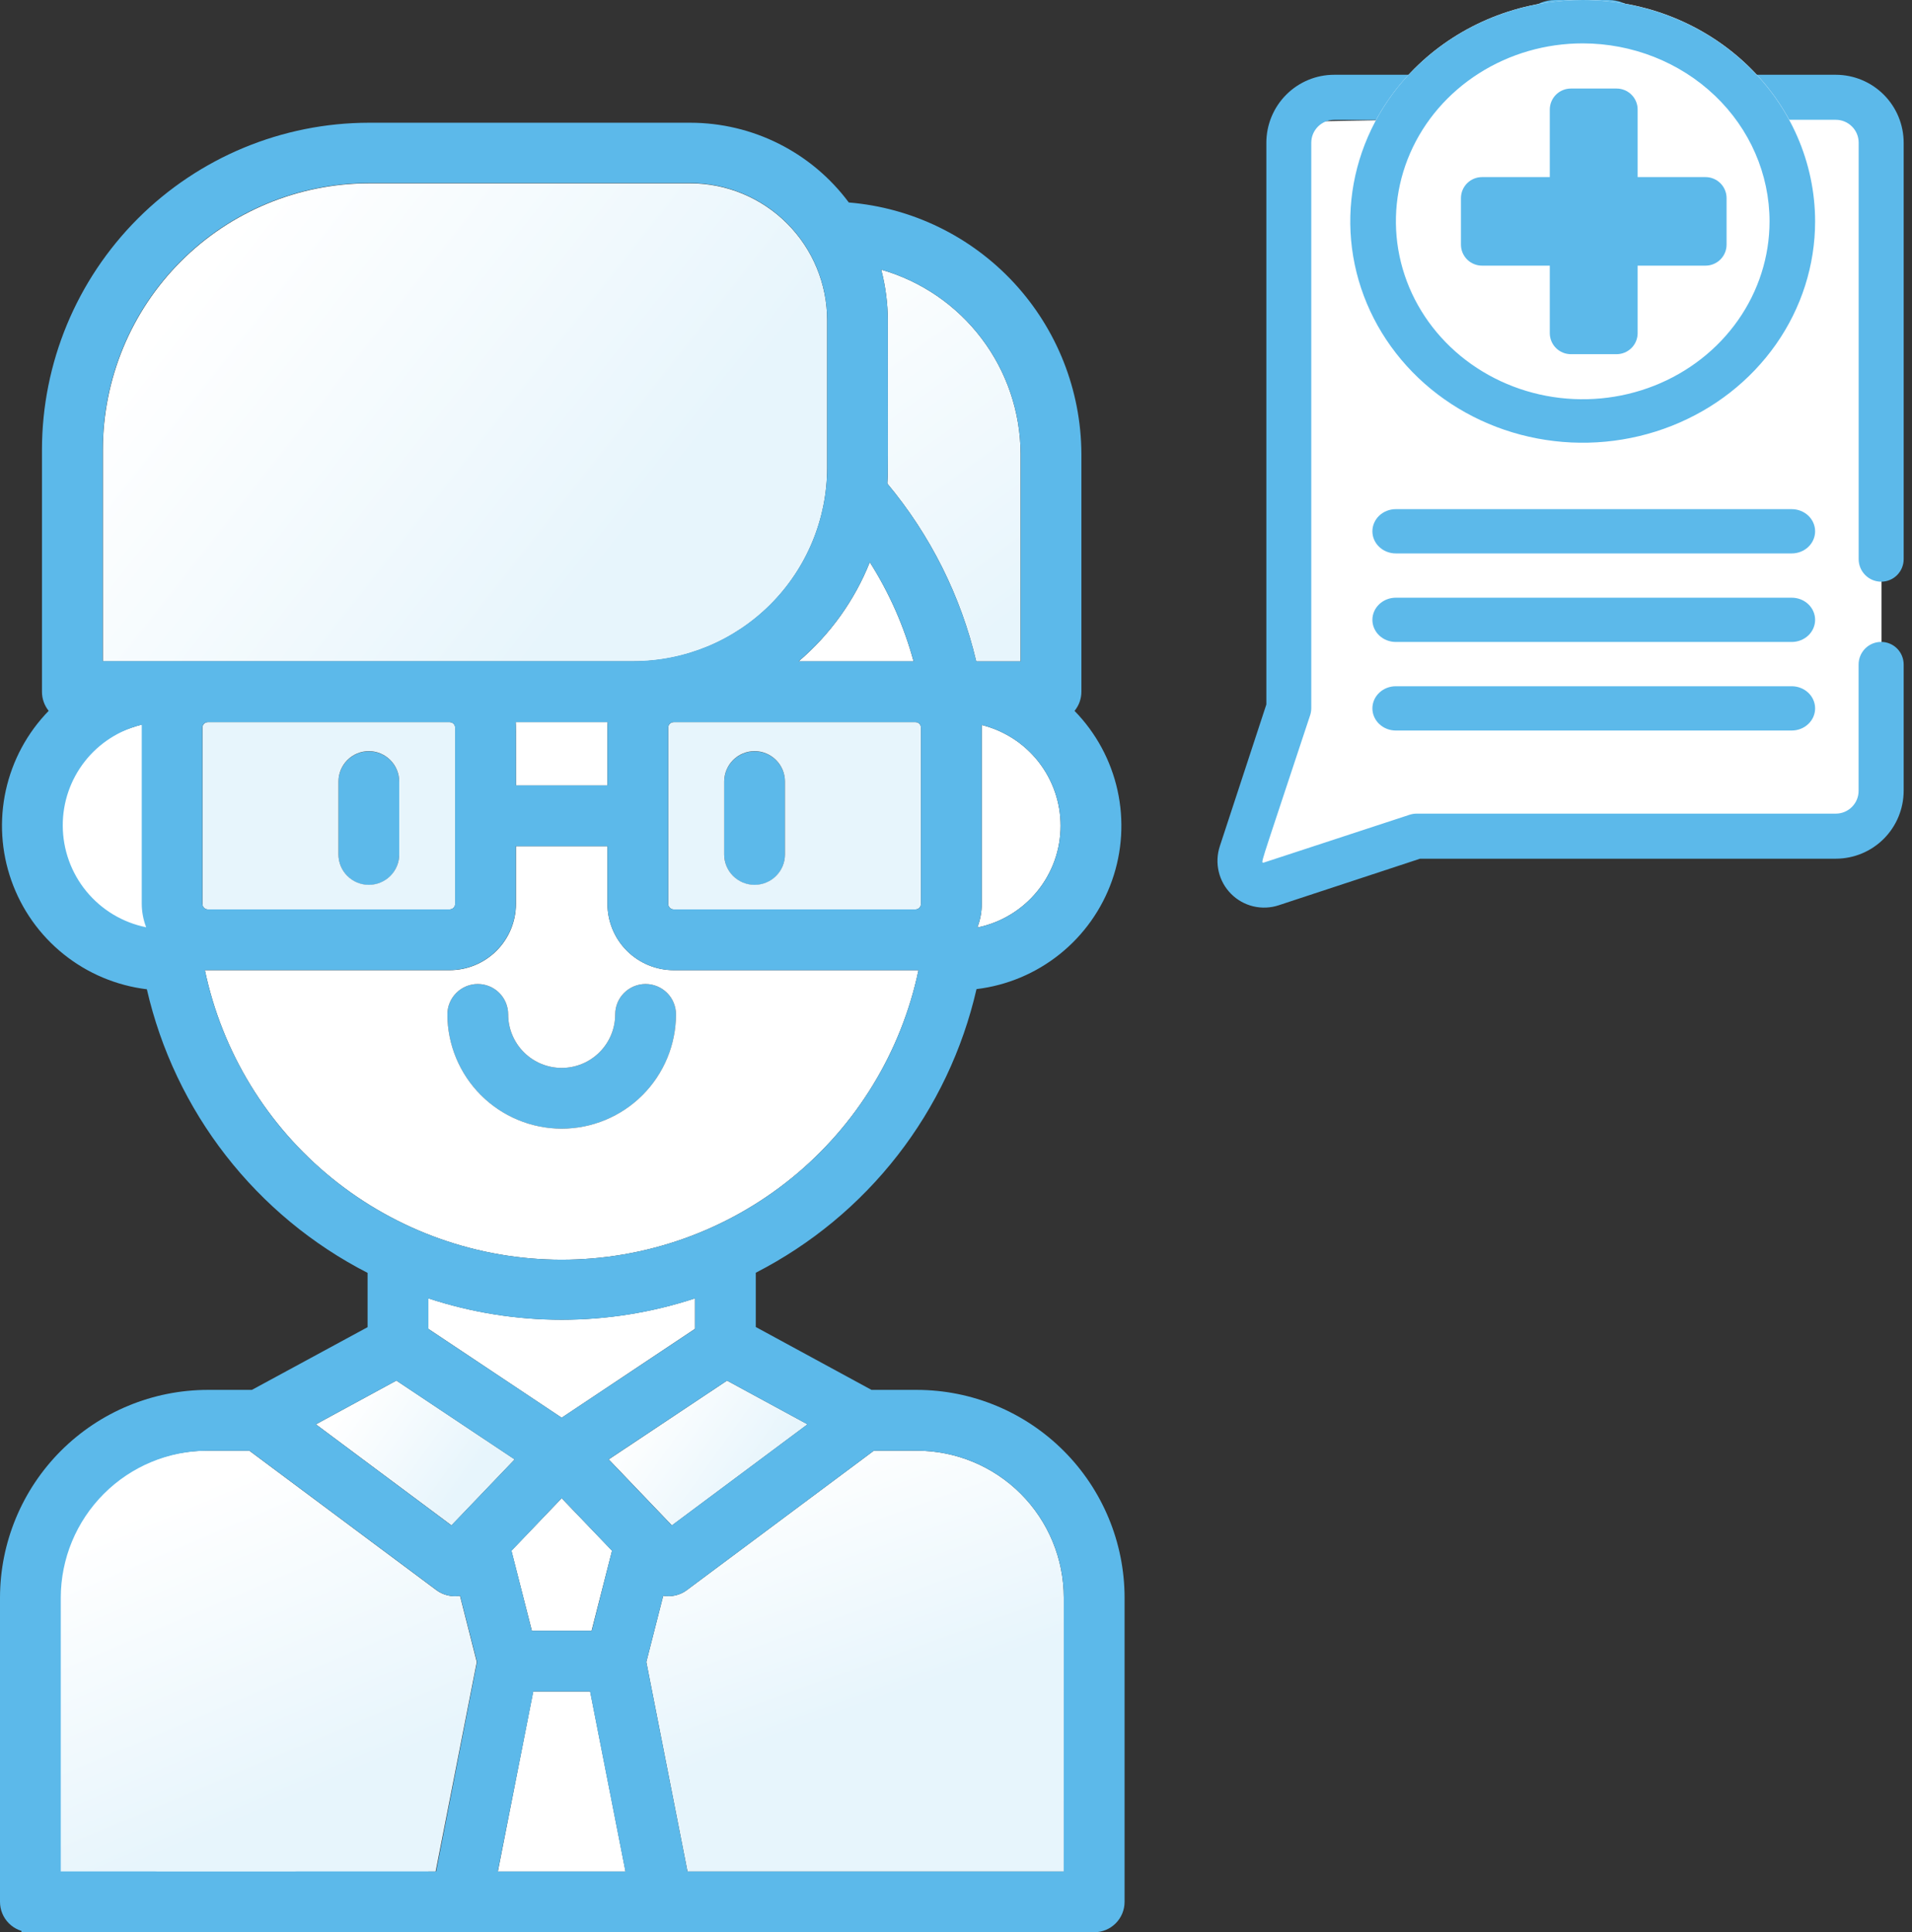 <?xml version="1.0" encoding="UTF-8"?> <svg xmlns="http://www.w3.org/2000/svg" width="95" height="96" viewBox="0 0 95 96" fill="none"><rect x="0" y="0" width="95" height="96" fill="#333333" stroke="none"/> <path d="M91.558 41.119L71.312 40.807L62.141 43.993L63.79 34.095L64.34 6.049L93.486 5.499V38.494L91.558 41.119Z" fill="white"></path> <path d="M21.285 92.51H1.068V96H21.285V92.51Z" fill="#5CB9EA"></path> <path d="M19.836 38.837V42.461C19.836 42.861 19.677 43.245 19.394 43.528C19.111 43.811 18.727 43.97 18.326 43.97C17.926 43.97 17.542 43.811 17.259 43.528C16.976 43.245 16.816 42.861 16.816 42.461V38.837C16.816 38.437 16.976 38.053 17.259 37.77C17.542 37.487 17.926 37.328 18.326 37.328C18.727 37.328 19.111 37.487 19.394 37.77C19.677 38.053 19.836 38.437 19.836 38.837Z" fill="#5CB9EA"></path> <path d="M39.003 38.837V42.461C39.003 42.861 38.844 43.245 38.561 43.528C38.278 43.811 37.894 43.97 37.493 43.97C37.093 43.97 36.709 43.811 36.426 43.528C36.142 43.245 35.983 42.861 35.983 42.461V38.837C35.983 38.437 36.142 38.053 36.426 37.77C36.709 37.487 37.093 37.328 37.493 37.328C37.894 37.328 38.278 37.487 38.561 37.77C38.844 38.053 39.003 38.437 39.003 38.837Z" fill="#5CB9EA"></path> <path d="M33.587 50.398C33.587 51.904 32.989 53.348 31.924 54.413C30.859 55.478 29.414 56.077 27.908 56.077C26.402 56.077 24.958 55.478 23.893 54.413C22.828 53.348 22.23 51.904 22.23 50.398C22.23 49.998 22.389 49.614 22.672 49.33C22.955 49.047 23.339 48.888 23.739 48.888C24.14 48.888 24.524 49.047 24.807 49.33C25.09 49.614 25.249 49.998 25.249 50.398C25.249 51.103 25.529 51.779 26.028 52.278C26.526 52.777 27.203 53.057 27.908 53.057C28.613 53.057 29.29 52.777 29.788 52.278C30.287 51.779 30.567 51.103 30.567 50.398C30.567 49.998 30.726 49.614 31.009 49.33C31.293 49.047 31.677 48.888 32.077 48.888C32.477 48.888 32.861 49.047 33.145 49.33C33.428 49.614 33.587 49.998 33.587 50.398Z" fill="#5CB9EA"></path> <path d="M78.639 6.599C77.66 6.599 76.703 6.825 75.889 7.248C75.075 7.671 74.441 8.272 74.066 8.975C73.692 9.679 73.594 10.453 73.785 11.199C73.975 11.946 74.447 12.632 75.139 13.17C75.831 13.709 76.713 14.075 77.673 14.224C78.633 14.372 79.628 14.296 80.533 14.005C81.437 13.713 82.21 13.22 82.754 12.587C83.298 11.954 83.588 11.21 83.588 10.448C83.587 9.428 83.065 8.449 82.137 7.728C81.209 7.006 79.951 6.6 78.639 6.599ZM78.639 12.31C78.167 12.309 77.707 12.199 77.316 11.994C76.925 11.79 76.62 11.499 76.441 11.16C76.262 10.821 76.216 10.448 76.309 10.089C76.402 9.73 76.63 9.4 76.964 9.141C77.298 8.882 77.723 8.706 78.185 8.635C78.647 8.564 79.127 8.601 79.562 8.742C79.997 8.882 80.369 9.12 80.631 9.425C80.893 9.73 81.032 10.088 81.032 10.455C81.029 10.947 80.775 11.419 80.327 11.766C79.879 12.114 79.272 12.309 78.639 12.31Z" fill="#5CB9EA"></path> <path d="M89.023 25.296H69.352C69.044 25.296 68.748 25.412 68.53 25.618C68.312 25.825 68.189 26.104 68.189 26.396C68.189 26.688 68.312 26.968 68.53 27.174C68.748 27.38 69.044 27.496 69.352 27.496H89.023C89.332 27.496 89.627 27.38 89.846 27.174C90.064 26.968 90.186 26.688 90.186 26.396C90.186 26.104 90.064 25.825 89.846 25.618C89.627 25.412 89.332 25.296 89.023 25.296Z" fill="#5CB9EA"></path> <path d="M89.023 29.696H69.352C69.044 29.696 68.748 29.811 68.53 30.018C68.312 30.224 68.189 30.504 68.189 30.795C68.189 31.087 68.312 31.367 68.53 31.573C68.748 31.779 69.044 31.895 69.352 31.895H89.023C89.332 31.895 89.627 31.779 89.846 31.573C90.064 31.367 90.186 31.087 90.186 30.795C90.186 30.504 90.064 30.224 89.846 30.018C89.627 29.811 89.332 29.696 89.023 29.696Z" fill="#5CB9EA"></path> <path d="M89.023 34.095H69.352C69.044 34.095 68.748 34.211 68.53 34.417C68.312 34.623 68.189 34.903 68.189 35.195C68.189 35.486 68.312 35.766 68.53 35.972C68.748 36.179 69.044 36.295 69.352 36.295H89.023C89.332 36.295 89.627 36.179 89.846 35.972C90.064 35.766 90.186 35.486 90.186 35.195C90.186 34.903 90.064 34.623 89.846 34.417C89.627 34.211 89.332 34.095 89.023 34.095Z" fill="#5CB9EA"></path> <path d="M30.183 39.02H25.635C25.635 35.84 25.635 36.108 25.621 35.878H30.195C30.177 36.108 30.183 35.84 30.183 39.02Z" fill="white"></path> <path d="M52.698 41.027C52.697 42.218 52.284 43.371 51.529 44.292C50.775 45.213 49.726 45.845 48.56 46.082C48.705 45.708 48.779 45.311 48.779 44.91V36.15C48.779 36.105 48.779 36.063 48.779 36.021C49.897 36.299 50.89 36.942 51.601 37.849C52.311 38.757 52.697 39.875 52.698 41.027Z" fill="white"></path> <path d="M2.399 41.078C2.401 42.318 2.951 43.519 3.956 44.478C4.961 45.438 6.359 46.096 7.913 46.342C7.72 45.953 7.621 45.54 7.621 45.122V35.999C7.621 35.953 7.621 35.909 7.621 35.865C6.131 36.154 4.808 36.824 3.861 37.769C2.915 38.714 2.4 39.879 2.399 41.078Z" fill="white"></path> <path d="M45.392 32.859H39.68C41.242 31.528 42.456 29.837 43.217 27.931C44.185 29.455 44.919 31.116 45.392 32.859Z" fill="white"></path> <path d="M50.71 22.54V32.859H48.505C47.739 29.613 46.227 26.591 44.091 24.03C44.091 24.01 44.091 23.992 44.091 23.971C44.125 23.368 44.113 23.613 44.113 15.919C44.109 15.075 44.001 14.235 43.789 13.417C43.789 13.417 43.789 13.405 43.789 13.399C45.776 13.97 47.524 15.169 48.772 16.817C50.02 18.465 50.7 20.473 50.71 22.54Z" fill="url(#paint0_linear)"></path> <path d="M41.099 15.912V23.239C41.097 25.789 40.083 28.234 38.28 30.038C36.477 31.841 34.032 32.856 31.481 32.859H5.111V22.331C5.116 18.825 6.51 15.464 8.989 12.985C11.468 10.507 14.829 9.112 18.335 9.108H34.304C36.106 9.111 37.834 9.83 39.108 11.105C40.382 12.38 41.098 14.109 41.099 15.912Z" fill="url(#paint1_linear)"></path> <path d="M22.344 35.878H10.328C10.256 35.878 10.187 35.907 10.136 35.958C10.085 36.009 10.057 36.078 10.057 36.15V44.91C10.057 44.983 10.085 45.052 10.136 45.103C10.187 45.154 10.256 45.182 10.328 45.182H22.344C22.416 45.182 22.485 45.154 22.536 45.103C22.587 45.052 22.616 44.983 22.616 44.91V36.15C22.616 36.078 22.587 36.009 22.536 35.958C22.485 35.907 22.416 35.878 22.344 35.878ZM19.836 42.453C19.836 42.853 19.677 43.237 19.393 43.52C19.11 43.803 18.726 43.962 18.326 43.962C17.926 43.962 17.542 43.803 17.258 43.52C16.975 43.237 16.816 42.853 16.816 42.453V38.829C16.816 38.429 16.975 38.045 17.258 37.762C17.542 37.478 17.926 37.319 18.326 37.319C18.726 37.319 19.11 37.478 19.393 37.762C19.677 38.045 19.836 38.429 19.836 38.829V42.453Z" fill="#E7F5FC"></path> <path d="M45.487 35.878H33.474C33.438 35.878 33.403 35.885 33.369 35.898C33.336 35.912 33.306 35.932 33.281 35.957C33.255 35.982 33.235 36.012 33.221 36.045C33.207 36.079 33.2 36.114 33.2 36.15V44.91C33.2 44.946 33.207 44.982 33.221 45.015C33.235 45.048 33.255 45.078 33.281 45.103C33.306 45.129 33.336 45.148 33.369 45.162C33.403 45.176 33.438 45.182 33.474 45.182H45.487C45.523 45.182 45.559 45.176 45.592 45.162C45.625 45.148 45.655 45.129 45.68 45.103C45.706 45.078 45.725 45.048 45.739 45.015C45.753 44.982 45.76 44.946 45.759 44.91V36.15C45.76 36.114 45.753 36.079 45.739 36.046C45.725 36.013 45.706 35.983 45.68 35.957C45.655 35.932 45.625 35.912 45.592 35.898C45.559 35.885 45.523 35.878 45.487 35.878ZM39.002 42.453C39.002 42.853 38.843 43.237 38.559 43.52C38.276 43.803 37.892 43.962 37.492 43.962C37.092 43.962 36.708 43.803 36.424 43.52C36.141 43.237 35.982 42.853 35.982 42.453V38.829C35.982 38.429 36.141 38.045 36.424 37.762C36.708 37.478 37.092 37.319 37.492 37.319C37.892 37.319 38.276 37.478 38.559 37.762C38.843 38.045 39.002 38.429 39.002 38.829V42.453Z" fill="#E7F5FC"></path> <path d="M45.487 48.202H33.474C32.601 48.201 31.764 47.854 31.147 47.237C30.53 46.62 30.183 45.783 30.183 44.91V42.04H25.635V44.91C25.634 45.783 25.287 46.62 24.67 47.236C24.053 47.853 23.217 48.201 22.344 48.202H10.329C10.278 48.202 10.23 48.202 10.18 48.202C11.036 52.269 13.265 55.919 16.493 58.538C19.721 61.157 23.751 62.587 27.908 62.587C32.065 62.587 36.095 61.157 39.323 58.538C42.551 55.919 44.78 52.269 45.636 48.202C45.586 48.198 45.538 48.202 45.487 48.202ZM27.908 56.076C26.403 56.074 24.959 55.475 23.895 54.411C22.831 53.346 22.232 51.903 22.229 50.398C22.229 49.997 22.389 49.613 22.672 49.33C22.955 49.047 23.339 48.888 23.739 48.888C24.14 48.888 24.524 49.047 24.807 49.33C25.09 49.613 25.249 49.997 25.249 50.398C25.249 51.103 25.529 51.779 26.028 52.278C26.526 52.777 27.203 53.057 27.908 53.057C28.613 53.057 29.29 52.777 29.788 52.278C30.287 51.779 30.567 51.103 30.567 50.398C30.567 49.997 30.726 49.613 31.009 49.33C31.293 49.047 31.677 48.888 32.077 48.888C32.477 48.888 32.861 49.047 33.145 49.33C33.428 49.613 33.587 49.997 33.587 50.398C33.585 51.903 32.986 53.347 31.922 54.411C30.857 55.476 29.414 56.075 27.908 56.076Z" fill="white"></path> <path d="M34.532 64.505V66.021L27.907 70.437L21.282 66.021V64.505C25.585 65.922 30.229 65.922 34.532 64.505Z" fill="white"></path> <path d="M25.573 72.508L22.433 75.787L15.695 70.765L19.695 68.591L25.573 72.508Z" fill="url(#paint2_linear)"></path> <path d="M31.08 92.98H24.737L26.493 84.037H29.323L31.08 92.98Z" fill="white"></path> <path d="M30.41 77.044L29.394 81.017H26.425L25.41 77.044L27.908 74.435L30.41 77.044Z" fill="white"></path> <path d="M40.125 70.765L33.385 75.788L30.245 72.508L36.123 68.593L40.125 70.765Z" fill="url(#paint3_linear)"></path> <path d="M52.857 79.377V92.98H34.158L32.113 82.573L32.953 79.282C33.156 79.317 33.364 79.311 33.565 79.263C33.765 79.216 33.954 79.129 34.12 79.006L43.42 72.074H45.554C47.49 72.076 49.347 72.846 50.716 74.215C52.085 75.584 52.855 77.441 52.857 79.377Z" fill="url(#paint4_linear)"></path> <path d="M2.946 79.377V92.98H21.645L23.69 82.573L22.855 79.282C22.651 79.317 22.443 79.311 22.243 79.263C22.042 79.216 21.853 79.129 21.687 79.006L12.387 72.074H10.253C8.316 72.075 6.459 72.844 5.089 74.214C3.719 75.583 2.948 77.44 2.946 79.377Z" fill="url(#paint5_linear)"></path> <path d="M93.467 28.901C93.614 28.901 93.759 28.872 93.895 28.816C94.031 28.76 94.155 28.677 94.259 28.573C94.363 28.469 94.445 28.345 94.501 28.209C94.558 28.073 94.586 27.927 94.586 27.78V7.094C94.586 6.199 94.232 5.341 93.6 4.707C92.969 4.074 92.112 3.717 91.219 3.715H86.787L85.294 2.22C84.945 1.871 84.473 1.675 83.98 1.675C83.487 1.675 83.014 1.871 82.666 2.22L82.113 2.788C82.009 2.741 81.903 2.698 81.797 2.656V1.861C81.796 1.616 81.748 1.374 81.654 1.148C81.56 0.921 81.422 0.716 81.249 0.543C81.076 0.37 80.87 0.234 80.644 0.14C80.418 0.047 80.176 -0.001 79.931 5.40052e-06H77.252C76.76 0.002 76.288 0.198 75.94 0.547C75.593 0.896 75.397 1.368 75.396 1.861V2.656C75.29 2.697 75.186 2.741 75.08 2.788L74.514 2.22C74.165 1.871 73.693 1.676 73.2 1.676C72.707 1.676 72.234 1.871 71.886 2.22L70.393 3.715H66.291C65.397 3.715 64.54 4.071 63.908 4.705C63.276 5.338 62.921 6.196 62.92 7.091V35L60.608 42.043C60.474 42.452 60.455 42.889 60.554 43.308C60.653 43.727 60.866 44.109 61.17 44.413C61.474 44.718 61.856 44.931 62.274 45.031C62.692 45.13 63.129 45.111 63.537 44.976L64.5 44.658L70.559 42.663H91.219C92.111 42.661 92.967 42.306 93.598 41.674C94.229 41.042 94.584 40.185 94.586 39.291V33.013C94.586 32.716 94.468 32.431 94.258 32.22C94.048 32.01 93.764 31.892 93.467 31.892C93.17 31.892 92.885 32.01 92.675 32.22C92.465 32.431 92.347 32.716 92.347 33.013V39.291C92.347 39.592 92.227 39.88 92.015 40.092C91.803 40.304 91.516 40.424 91.216 40.424H70.384C70.265 40.425 70.147 40.444 70.035 40.481L64.5 42.297C63.519 42.62 62.801 42.855 62.795 42.855C62.635 42.855 62.562 43.205 64.5 37.333L65.097 35.532C65.133 35.419 65.152 35.301 65.152 35.182V7.094C65.152 6.945 65.181 6.796 65.238 6.658C65.296 6.52 65.38 6.394 65.485 6.289C65.591 6.183 65.717 6.099 65.855 6.042C65.993 5.985 66.141 5.956 66.291 5.957H69.529C69.7 6.555 70.118 6.872 70.56 7.314C70.514 7.419 70.471 7.525 70.429 7.631H69.636C69.391 7.63 69.148 7.678 68.922 7.771C68.695 7.865 68.49 8.002 68.316 8.175C68.143 8.348 68.005 8.554 67.911 8.78C67.817 9.007 67.769 9.25 67.769 9.495V12.186C67.769 12.68 67.965 13.153 68.314 13.502C68.663 13.851 69.135 14.048 69.629 14.048H70.421C70.463 14.154 70.506 14.259 70.553 14.365C69.985 14.932 69.893 15.007 69.754 15.217V15.226C69.556 15.529 69.451 15.883 69.451 16.244C69.451 16.606 69.556 16.96 69.754 17.262C70.005 17.642 71.166 18.73 71.887 19.451C71.899 19.463 71.912 19.475 71.926 19.486C72.277 19.82 72.744 20.003 73.227 19.996C73.711 19.989 74.173 19.793 74.514 19.451L75.075 18.889C75.181 18.935 75.286 18.978 75.392 19.02C75.392 19.782 75.392 19.857 75.402 20.005C75.45 20.463 75.665 20.887 76.006 21.196C76.347 21.504 76.79 21.675 77.25 21.676H79.937C80.43 21.675 80.902 21.479 81.251 21.13C81.599 20.781 81.795 20.307 81.795 19.814V19.02C81.901 18.978 82.007 18.935 82.112 18.889C82.688 19.465 83.082 19.996 83.987 19.996C85.005 19.996 85.339 19.413 87.196 17.552C87.239 17.509 87.281 17.464 87.32 17.418C87.359 17.371 87.353 17.371 87.372 17.346C87.612 17.026 87.741 16.637 87.741 16.237C87.741 15.329 87.205 14.929 86.635 14.359C86.681 14.255 86.724 14.148 86.766 14.042H87.56C88.052 14.04 88.523 13.842 88.871 13.493C89.218 13.144 89.413 12.671 89.413 12.178V9.488C89.412 8.994 89.216 8.521 88.867 8.173C88.519 7.824 88.047 7.627 87.554 7.627H86.76C86.718 7.52 86.675 7.414 86.629 7.31C87.076 6.861 87.486 6.555 87.66 5.952H91.219C91.519 5.953 91.806 6.073 92.018 6.286C92.231 6.498 92.35 6.786 92.35 7.087V27.781C92.35 28.078 92.468 28.362 92.677 28.572C92.887 28.782 93.171 28.9 93.467 28.901ZM87.174 9.876V11.799H85.957C85.713 11.799 85.476 11.878 85.281 12.025C85.087 12.173 84.946 12.38 84.879 12.615C84.74 13.107 84.543 13.582 84.293 14.029C84.172 14.242 84.125 14.49 84.159 14.733C84.192 14.976 84.304 15.201 84.478 15.374L85.338 16.237L83.981 17.596L83.121 16.733C82.948 16.56 82.723 16.448 82.48 16.415C82.237 16.381 81.991 16.429 81.778 16.549C81.331 16.8 80.856 16.997 80.362 17.137C80.128 17.203 79.921 17.344 79.774 17.539C79.627 17.734 79.547 17.972 79.547 18.216V19.434H77.635V18.214C77.635 18.16 77.63 18.105 77.622 18.051C77.623 18.044 77.623 18.036 77.622 18.029C77.588 17.819 77.494 17.622 77.352 17.463C77.21 17.305 77.025 17.19 76.82 17.132C76.328 16.992 75.853 16.795 75.407 16.545C75.194 16.424 74.947 16.377 74.704 16.41C74.462 16.443 74.237 16.555 74.063 16.729L73.204 17.591L71.847 16.232L72.71 15.374C72.883 15.201 72.996 14.976 73.029 14.733C73.063 14.49 73.016 14.242 72.895 14.029C72.644 13.581 72.447 13.106 72.308 12.612C72.242 12.377 72.101 12.169 71.906 12.022C71.712 11.874 71.474 11.794 71.23 11.794H70.008V9.876H71.224C71.468 9.877 71.706 9.797 71.901 9.649C72.095 9.501 72.236 9.294 72.302 9.059C72.442 8.565 72.638 8.089 72.889 7.641C73.01 7.428 73.057 7.181 73.023 6.937C72.99 6.694 72.878 6.469 72.704 6.296L71.844 5.434L73.201 4.075L74.06 4.937C74.233 5.111 74.458 5.223 74.701 5.257C74.944 5.29 75.19 5.243 75.404 5.123C75.851 4.871 76.326 4.674 76.819 4.535C77.053 4.469 77.26 4.329 77.407 4.135C77.554 3.941 77.634 3.704 77.635 3.461V2.242H79.555V3.461C79.555 3.705 79.634 3.943 79.782 4.138C79.929 4.333 80.136 4.474 80.371 4.54C80.864 4.679 81.339 4.876 81.785 5.127C81.998 5.248 82.245 5.295 82.488 5.261C82.73 5.228 82.955 5.115 83.128 4.942L83.988 4.079L85.347 5.44L84.485 6.301C84.312 6.474 84.2 6.699 84.166 6.942C84.133 7.185 84.18 7.432 84.3 7.646C84.552 8.093 84.749 8.569 84.887 9.063C84.953 9.298 85.094 9.505 85.289 9.652C85.483 9.8 85.721 9.879 85.965 9.879L87.174 9.876Z" fill="#5CB9EA"></path> <path d="M78.638 21.997C85.016 21.997 90.186 17.073 90.186 10.998C90.186 4.924 85.016 0 78.638 0C72.26 0 67.09 4.924 67.09 10.998C67.09 17.073 72.26 21.997 78.638 21.997Z" fill="white"></path> <path d="M78.641 3.92988e-07C76.357 -0.001 74.124 0.644 72.224 1.852C70.325 3.06 68.844 4.778 67.97 6.788C67.095 8.798 66.866 11.009 67.311 13.143C67.757 15.277 68.857 17.236 70.472 18.775C72.087 20.313 74.145 21.361 76.385 21.785C78.625 22.21 80.948 21.992 83.058 21.159C85.168 20.327 86.972 18.917 88.241 17.108C89.51 15.299 90.187 13.172 90.186 10.997C90.183 8.082 88.966 5.286 86.801 3.225C84.637 1.163 81.702 0.004 78.641 3.92988e-07ZM87.922 10.997C87.922 12.745 87.377 14.455 86.357 15.908C85.337 17.362 83.887 18.495 82.191 19.164C80.494 19.833 78.628 20.007 76.827 19.666C75.027 19.325 73.373 18.482 72.075 17.246C70.777 16.009 69.893 14.434 69.535 12.719C69.177 11.004 69.361 9.226 70.064 7.611C70.767 5.996 71.957 4.615 73.484 3.644C75.01 2.673 76.805 2.154 78.641 2.155C81.102 2.157 83.462 3.09 85.202 4.748C86.942 6.405 87.92 8.653 87.922 10.997Z" fill="#5CB9EA"></path> <path d="M81.368 8.799V5.444C81.369 5.307 81.342 5.171 81.289 5.044C81.237 4.917 81.159 4.802 81.062 4.705C80.964 4.608 80.849 4.531 80.722 4.478C80.594 4.426 80.458 4.399 80.32 4.399H78.052C77.773 4.399 77.507 4.509 77.31 4.705C77.114 4.901 77.003 5.167 77.003 5.444V8.799H73.636C73.358 8.799 73.092 8.909 72.895 9.105C72.699 9.301 72.589 9.567 72.589 9.844V12.153C72.589 12.29 72.616 12.426 72.668 12.553C72.721 12.68 72.798 12.795 72.895 12.892C72.992 12.989 73.108 13.066 73.235 13.118C73.362 13.171 73.498 13.198 73.636 13.198H77.003V16.552C77.003 16.829 77.114 17.095 77.31 17.291C77.507 17.487 77.773 17.597 78.052 17.597H80.32C80.598 17.597 80.865 17.487 81.061 17.291C81.258 17.095 81.368 16.829 81.368 16.552V13.198H84.734C84.872 13.199 85.009 13.172 85.137 13.12C85.265 13.068 85.381 12.991 85.479 12.894C85.577 12.797 85.654 12.681 85.707 12.554C85.76 12.427 85.787 12.291 85.787 12.153V9.844C85.787 9.706 85.76 9.57 85.707 9.444C85.655 9.317 85.578 9.201 85.48 9.104C85.383 9.007 85.267 8.93 85.14 8.878C85.013 8.825 84.876 8.798 84.738 8.799H81.368Z" fill="#5CB9EA"></path> <path d="M45.554 69.054H43.301L37.552 65.93V63.233C40.298 61.826 42.702 59.836 44.597 57.402C46.491 54.968 47.83 52.148 48.519 49.142C50.033 48.96 51.466 48.359 52.656 47.405C53.846 46.451 54.746 45.183 55.253 43.745C55.76 42.306 55.854 40.755 55.525 39.266C55.196 37.777 54.456 36.409 53.39 35.319C53.611 35.05 53.731 34.712 53.73 34.364V22.54C53.715 19.391 52.519 16.363 50.38 14.052C48.24 11.742 45.312 10.317 42.174 10.06C41.261 8.831 40.073 7.833 38.705 7.145C37.338 6.457 35.828 6.099 34.297 6.098H18.328C14.022 6.103 9.893 7.816 6.848 10.861C3.803 13.906 2.09 18.035 2.085 22.341V34.373C2.086 34.716 2.203 35.049 2.418 35.317C1.354 36.41 0.617 37.778 0.289 39.268C-0.038 40.758 0.057 42.309 0.565 43.747C1.072 45.186 1.971 46.454 3.161 47.408C4.35 48.363 5.783 48.966 7.297 49.15C7.987 52.156 9.326 54.975 11.221 57.409C13.115 59.843 15.519 61.834 18.264 63.241V65.938L12.515 69.054H10.323C7.586 69.057 4.962 70.146 3.027 72.081C1.092 74.016 0.003 76.64 0 79.377V94.49C0 94.891 0.159 95.275 0.442 95.558C0.725 95.841 1.109 96 1.51 96H7.702C8.102 96 8.486 95.841 8.769 95.558C9.052 95.275 9.211 94.891 9.211 94.49C9.211 94.09 9.052 93.706 8.769 93.423C8.486 93.14 8.102 92.981 7.702 92.981H3.019V79.377C3.022 77.441 3.792 75.585 5.161 74.216C6.53 72.847 8.387 72.077 10.323 72.076H12.396L21.696 79.006C21.862 79.129 22.051 79.217 22.251 79.264C22.452 79.312 22.66 79.318 22.863 79.282L23.703 82.571L21.668 92.981H14.747C14.347 92.981 13.963 93.14 13.68 93.423C13.396 93.706 13.237 94.09 13.237 94.49C13.237 94.891 13.396 95.275 13.68 95.558C13.963 95.841 14.347 96 14.747 96H54.367C54.767 96 55.151 95.841 55.434 95.558C55.717 95.275 55.876 94.891 55.876 94.49V79.377C55.873 76.64 54.785 74.016 52.849 72.081C50.914 70.146 48.291 69.057 45.554 69.054ZM40.119 70.765L33.379 75.788L30.239 72.508L36.123 68.593L40.119 70.765ZM30.408 77.048L29.402 81.021H26.422L25.416 77.048L27.908 74.431L30.408 77.048ZM21.283 66.025V64.509C25.586 65.926 30.23 65.926 34.533 64.509V66.025L27.908 70.437L21.283 66.025ZM45.759 44.91C45.759 44.946 45.752 44.982 45.739 45.015C45.725 45.048 45.705 45.078 45.68 45.103C45.655 45.129 45.625 45.148 45.592 45.162C45.559 45.176 45.523 45.182 45.487 45.182H33.474C33.438 45.182 33.403 45.176 33.369 45.162C33.336 45.149 33.306 45.129 33.28 45.103C33.255 45.078 33.235 45.048 33.221 45.015C33.207 44.982 33.2 44.946 33.2 44.91V36.15C33.2 36.114 33.207 36.079 33.221 36.045C33.235 36.012 33.255 35.982 33.28 35.957C33.306 35.932 33.336 35.912 33.369 35.898C33.403 35.885 33.438 35.878 33.474 35.878H45.487C45.523 35.878 45.559 35.885 45.592 35.898C45.625 35.912 45.655 35.932 45.68 35.957C45.705 35.983 45.725 36.013 45.739 36.046C45.752 36.079 45.759 36.114 45.759 36.15V44.91ZM52.698 41.027C52.696 42.218 52.283 43.371 51.529 44.292C50.775 45.213 49.726 45.845 48.559 46.082C48.704 45.709 48.779 45.311 48.779 44.91V36.15C48.779 36.106 48.779 36.063 48.779 36.021C49.897 36.299 50.89 36.942 51.6 37.849C52.31 38.757 52.697 39.875 52.698 41.027ZM50.711 22.54V32.859H48.507C47.74 29.613 46.228 26.591 44.092 24.03C44.092 24.01 44.092 23.992 44.092 23.971C44.127 23.367 44.114 23.613 44.114 15.919C44.111 15.075 44.002 14.235 43.79 13.417C43.79 13.417 43.79 13.405 43.79 13.399C45.777 13.97 47.526 15.169 48.773 16.817C50.021 18.465 50.701 20.473 50.711 22.54ZM43.217 27.931C44.185 29.454 44.919 31.114 45.393 32.855H39.68C41.242 31.526 42.456 29.835 43.217 27.931ZM3.118 41.015C3.115 39.861 3.5 38.739 4.212 37.831C4.924 36.922 5.922 36.28 7.043 36.007C7.043 36.051 7.043 36.094 7.043 36.138V44.898C7.044 45.299 7.119 45.696 7.263 46.07C6.097 45.835 5.048 45.205 4.293 44.286C3.538 43.368 3.123 42.217 3.118 41.027V41.015ZM5.105 32.847V22.319C5.109 18.813 6.504 15.452 8.983 12.973C11.462 10.494 14.822 9.1 18.328 9.095H34.297C36.101 9.098 37.83 9.815 39.105 11.091C40.38 12.366 41.097 14.096 41.099 15.899V23.227C41.096 25.777 40.082 28.222 38.279 30.025C36.476 31.829 34.031 32.843 31.481 32.847H5.105ZM30.183 39.02H25.635C25.635 35.84 25.635 36.108 25.621 35.878H30.195C30.177 36.108 30.183 35.84 30.183 39.02ZM10.053 44.91V36.15C10.053 36.078 10.082 36.009 10.132 35.958C10.183 35.907 10.252 35.878 10.325 35.878H22.34C22.412 35.878 22.481 35.907 22.532 35.958C22.583 36.009 22.612 36.078 22.612 36.15V44.91C22.612 44.983 22.583 45.052 22.532 45.103C22.481 45.154 22.412 45.182 22.34 45.182H10.329C10.257 45.182 10.187 45.154 10.136 45.103C10.085 45.052 10.057 44.983 10.057 44.91H10.053ZM10.176 48.196C10.226 48.196 10.274 48.196 10.325 48.196H22.34C23.213 48.195 24.049 47.847 24.666 47.23C25.283 46.614 25.63 45.777 25.631 44.904V42.04H30.183V44.91C30.183 45.783 30.53 46.62 31.147 47.237C31.764 47.854 32.601 48.201 33.474 48.202H45.487C45.538 48.202 45.586 48.202 45.636 48.202C44.78 52.269 42.551 55.919 39.323 58.538C36.095 61.157 32.065 62.587 27.908 62.587C23.751 62.587 19.721 61.157 16.493 58.538C13.265 55.919 11.036 52.269 10.18 48.202L10.176 48.196ZM22.427 75.788L15.693 70.765L19.695 68.593L25.571 72.51L22.427 75.788ZM24.732 92.981L26.499 84.037H29.317L31.074 92.981H24.732ZM52.853 92.981H34.158L32.113 82.573L32.953 79.282C33.156 79.317 33.364 79.311 33.564 79.263C33.765 79.216 33.954 79.129 34.12 79.006L43.42 72.074H45.554C47.49 72.076 49.346 72.846 50.715 74.215C52.085 75.584 52.855 77.441 52.857 79.377L52.853 92.981Z" fill="#5CB9EA"></path> <defs> <linearGradient id="paint0_linear" x1="38.516" y1="13.256" x2="50.923" y2="30.351" gradientUnits="userSpaceOnUse"> <stop stop-color="white"></stop> <stop offset="1" stop-color="#E7F5FC"></stop> </linearGradient> <linearGradient id="paint1_linear" x1="30.797" y1="27.318" x2="11.221" y2="11.877" gradientUnits="userSpaceOnUse"> <stop stop-color="#E7F5FC"></stop> <stop offset="1" stop-color="white"></stop> </linearGradient> <linearGradient id="paint2_linear" x1="22.745" y1="74.109" x2="16.975" y2="69.986" gradientUnits="userSpaceOnUse"> <stop stop-color="#E7F5FC"></stop> <stop offset="1" stop-color="white"></stop> </linearGradient> <linearGradient id="paint3_linear" x1="37.297" y1="74.109" x2="31.527" y2="69.985" gradientUnits="userSpaceOnUse"> <stop stop-color="#E7F5FC"></stop> <stop offset="1" stop-color="white"></stop> </linearGradient> <linearGradient id="paint4_linear" x1="42.654" y1="84.943" x2="38.201" y2="72.495" gradientUnits="userSpaceOnUse"> <stop stop-color="#E7F5FC"></stop> <stop offset="1" stop-color="white"></stop> </linearGradient> <linearGradient id="paint5_linear" x1="17.562" y1="88.252" x2="11.219" y2="73.296" gradientUnits="userSpaceOnUse"> <stop stop-color="#E7F5FC"></stop> <stop offset="1" stop-color="white"></stop> </linearGradient> </defs> </svg> 